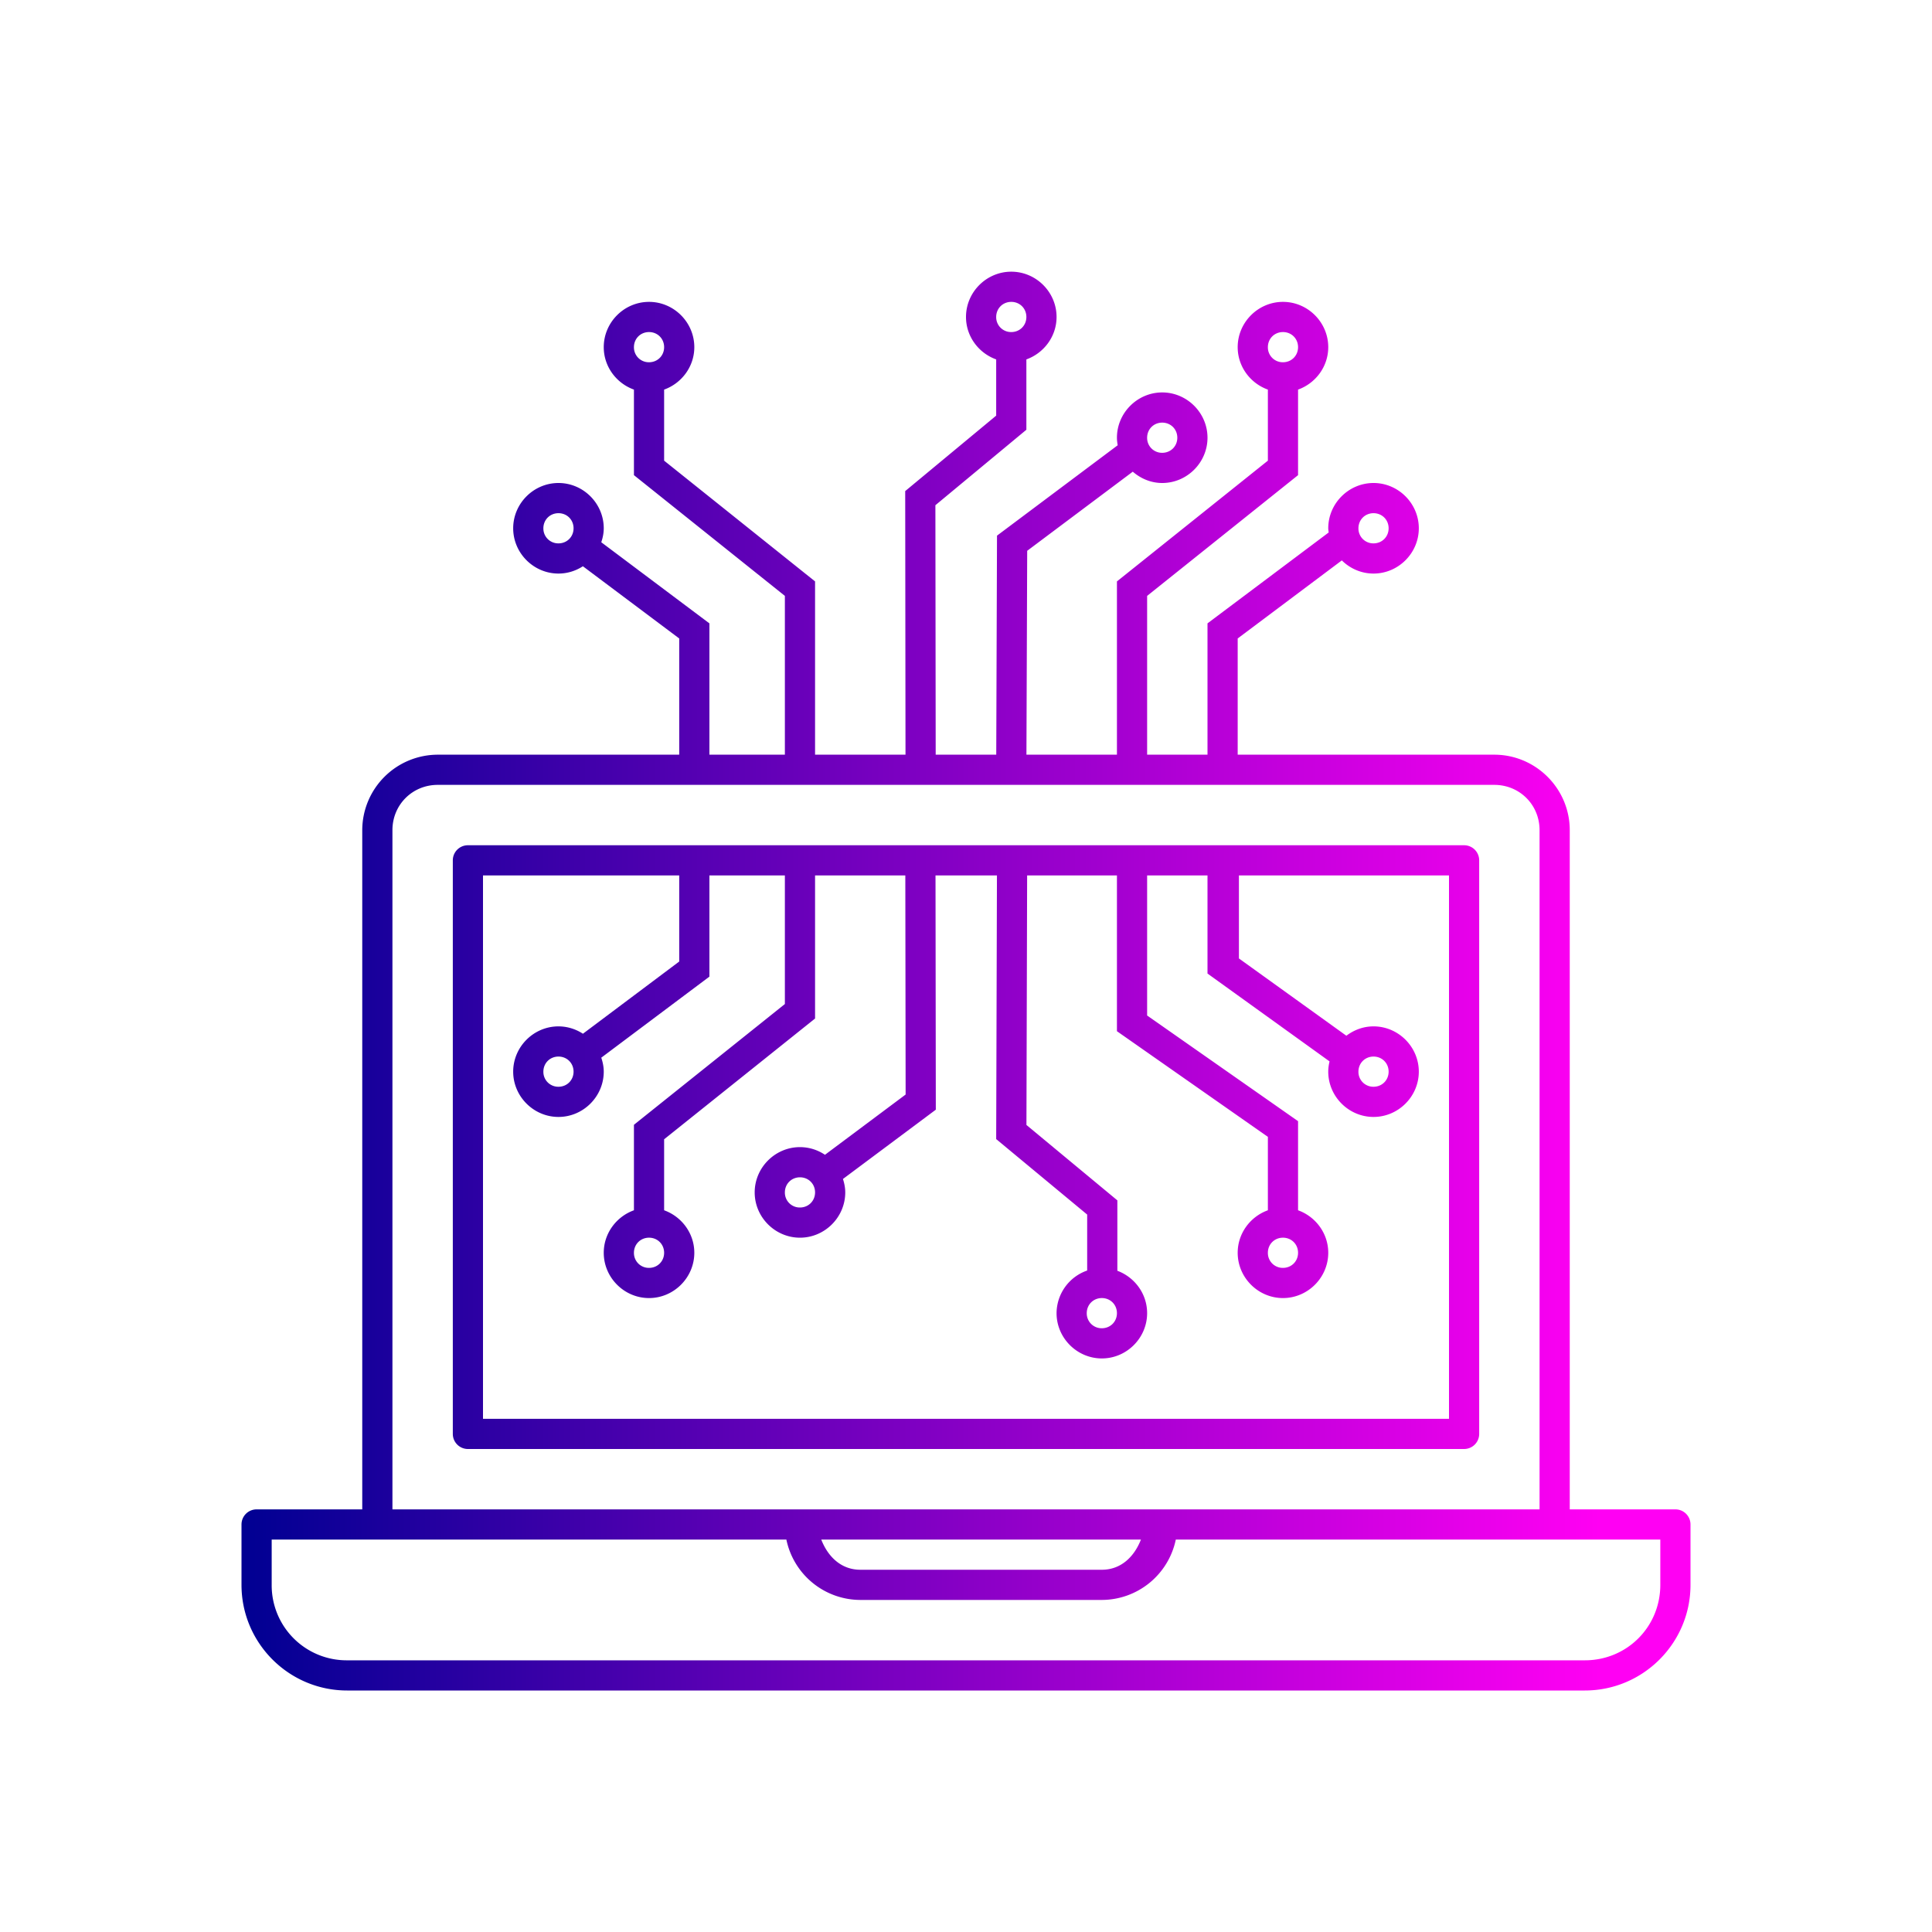 <svg xmlns="http://www.w3.org/2000/svg" xmlns:xlink="http://www.w3.org/1999/xlink" width="64" height="64" id="digital"><defs><linearGradient id="a"><stop offset="0" stop-color="#000092"></stop><stop offset="1" stop-color="#ff00f3"></stop></linearGradient><linearGradient id="b" x1="8" x2="53" y1="32.5" y2="32.5" gradientUnits="userSpaceOnUse" xlink:href="#a"></linearGradient></defs><path style="line-height:normal;text-indent:0;text-align:start;text-decoration-line:none;text-decoration-style:solid;text-decoration-color:#000;text-transform:none;block-progression:tb;isolation:auto;mix-blend-mode:normal" fill="url(#b)" fill-rule="evenodd" d="M33.5 9c-.823 0-1.5.677-1.5 1.5 0 .647.421 1.198 1 1.406v1.862l-3.014 2.5.01 8.732H27v-5.74l-5-4v-2.354c.579-.208 1-.76 1-1.406 0-.823-.677-1.5-1.5-1.5s-1.5.677-1.5 1.5c0 .647.421 1.198 1 1.406v2.834l5 4V25h-2.5v-4.35l-3.582-2.687c.049-.147.082-.3.082-.463 0-.823-.677-1.5-1.5-1.5s-1.5.677-1.5 1.5.677 1.5 1.5 1.5c.297 0 .574-.09.809-.242L22.5 21.15V25h-8a2.506 2.506 0 0 0-2.5 2.5V50H8.5a.5.5 0 0 0-.5.5v2c0 1.93 1.57 3.5 3.5 3.5h41c1.93 0 3.5-1.57 3.5-3.5v-2a.5.5 0 0 0-.5-.5H52V27.5c0-1.376-1.124-2.5-2.5-2.5H41v-3.85l3.45-2.586c.27.268.643.436 1.05.436.823 0 1.5-.677 1.5-1.5s-.677-1.5-1.5-1.5-1.5.677-1.5 1.5c0 .048.01.092.014.139L40 20.65V25h-2v-5.26l5-4v-2.834c.579-.208 1-.76 1-1.406 0-.823-.677-1.5-1.5-1.5s-1.5.677-1.5 1.5c0 .647.421 1.198 1 1.406v2.354l-5 4V25h-2.998l.025-6.754 3.498-2.621c.264.229.602.375.975.375.823 0 1.5-.678 1.5-1.5s-.677-1.5-1.5-1.5-1.5.678-1.5 1.5c0 .086.011.168.025.25l-3.998 2.994L33.002 25h-2.006l-.01-8.264 3.014-2.5v-2.33c.579-.208 1-.76 1-1.406 0-.823-.677-1.5-1.5-1.5zm0 1c.282 0 .5.218.5.5 0 .282-.218.5-.5.5a.493.493 0 0 1-.5-.5c0-.282.218-.5.5-.5zm-12 1c.282 0 .5.218.5.5 0 .282-.218.5-.5.5a.493.493 0 0 1-.5-.5c0-.282.218-.5.5-.5zm21 0c.282 0 .5.218.5.5 0 .282-.218.5-.5.5a.493.493 0 0 1-.5-.5c0-.282.218-.5.5-.5zm-4 3c.282 0 .5.218.5.5 0 .282-.218.5-.5.5a.493.493 0 0 1-.5-.5c0-.282.218-.5.5-.5zm-20 3c.282 0 .5.218.5.5 0 .282-.218.5-.5.5a.493.493 0 0 1-.5-.5c0-.282.218-.5.5-.5zm27 0c.282 0 .5.218.5.5 0 .282-.218.5-.5.5a.493.493 0 0 1-.5-.5c0-.282.218-.5.5-.5zm-31 9h35c.84 0 1.5.66 1.5 1.5V50H13V27.5c0-.84.66-1.5 1.5-1.5zm1 2a.5.5 0 0 0-.5.5v19a.5.5 0 0 0 .5.5h33a.5.5 0 0 0 .5-.5v-19a.5.5 0 0 0-.5-.5h-33zm.5 1h6.5v2.852l-3.19 2.392A1.482 1.482 0 0 0 18.5 34c-.823 0-1.5.678-1.5 1.5s.677 1.5 1.5 1.5 1.5-.678 1.5-1.5c0-.162-.033-.316-.082-.463l3.582-2.685V29H26v4.26l-5 4v2.832c-.579.208-1 .761-1 1.408 0 .822.677 1.5 1.5 1.5s1.5-.678 1.5-1.5c0-.647-.421-1.2-1-1.408V37.74l5-4V29h2.99l.01 7.258-2.672 1.996A1.484 1.484 0 0 0 26.5 38c-.823 0-1.5.678-1.5 1.5s.677 1.5 1.5 1.5 1.5-.678 1.5-1.5c0-.156-.031-.304-.076-.445L31 36.76 30.99 29h2.035L33 37.734l3.014 2.5v1.854A1.505 1.505 0 0 0 35 43.5c0 .822.677 1.5 1.5 1.5s1.5-.678 1.5-1.5c0-.642-.414-1.192-.986-1.404v-2.332l-3.012-2.498.023-8.266H37v5.16l5 3.5v2.432c-.579.208-1 .761-1 1.408 0 .822.677 1.5 1.5 1.5s1.5-.678 1.5-1.5c0-.647-.421-1.2-1-1.408V37.14l-5-3.5V29h2v3.25l4.043 2.91c-.026.11-.043.223-.043.34 0 .822.677 1.5 1.5 1.5s1.5-.678 1.5-1.5-.677-1.5-1.5-1.5c-.338 0-.648.119-.9.31l-3.559-2.56V29H48v18H16V29zm2.5 6c.282 0 .5.218.5.5 0 .282-.218.5-.5.5a.493.493 0 0 1-.5-.5c0-.282.218-.5.5-.5zm27 0c.282 0 .5.218.5.5 0 .282-.218.5-.5.5a.493.493 0 0 1-.5-.5c0-.282.218-.5.5-.5zm-19 4c.282 0 .5.218.5.5 0 .282-.218.5-.5.5a.493.493 0 0 1-.5-.5c0-.282.218-.5.5-.5zm-5 2c.282 0 .5.218.5.5 0 .282-.218.5-.5.5a.493.493 0 0 1-.5-.5c0-.282.218-.5.5-.5zm21 0c.282 0 .5.218.5.5 0 .282-.218.5-.5.5a.493.493 0 0 1-.5-.5c0-.282.218-.5.5-.5zm-6 2c.282 0 .5.218.5.5 0 .282-.218.5-.5.5a.493.493 0 0 1-.5-.5c0-.282.218-.5.5-.5zM9 51h17.05v.002A2.508 2.508 0 0 0 28.5 53h8a2.51 2.51 0 0 0 2.45-2H55v1.5c0 1.394-1.106 2.5-2.5 2.5h-41A2.484 2.484 0 0 1 9 52.5V51zm18.205 0h10.59c-.217.558-.652 1-1.295 1h-8c-.643 0-1.078-.442-1.295-1z" color="#000" font-family="sans-serif" font-weight="400" overflow="visible"></path></svg>